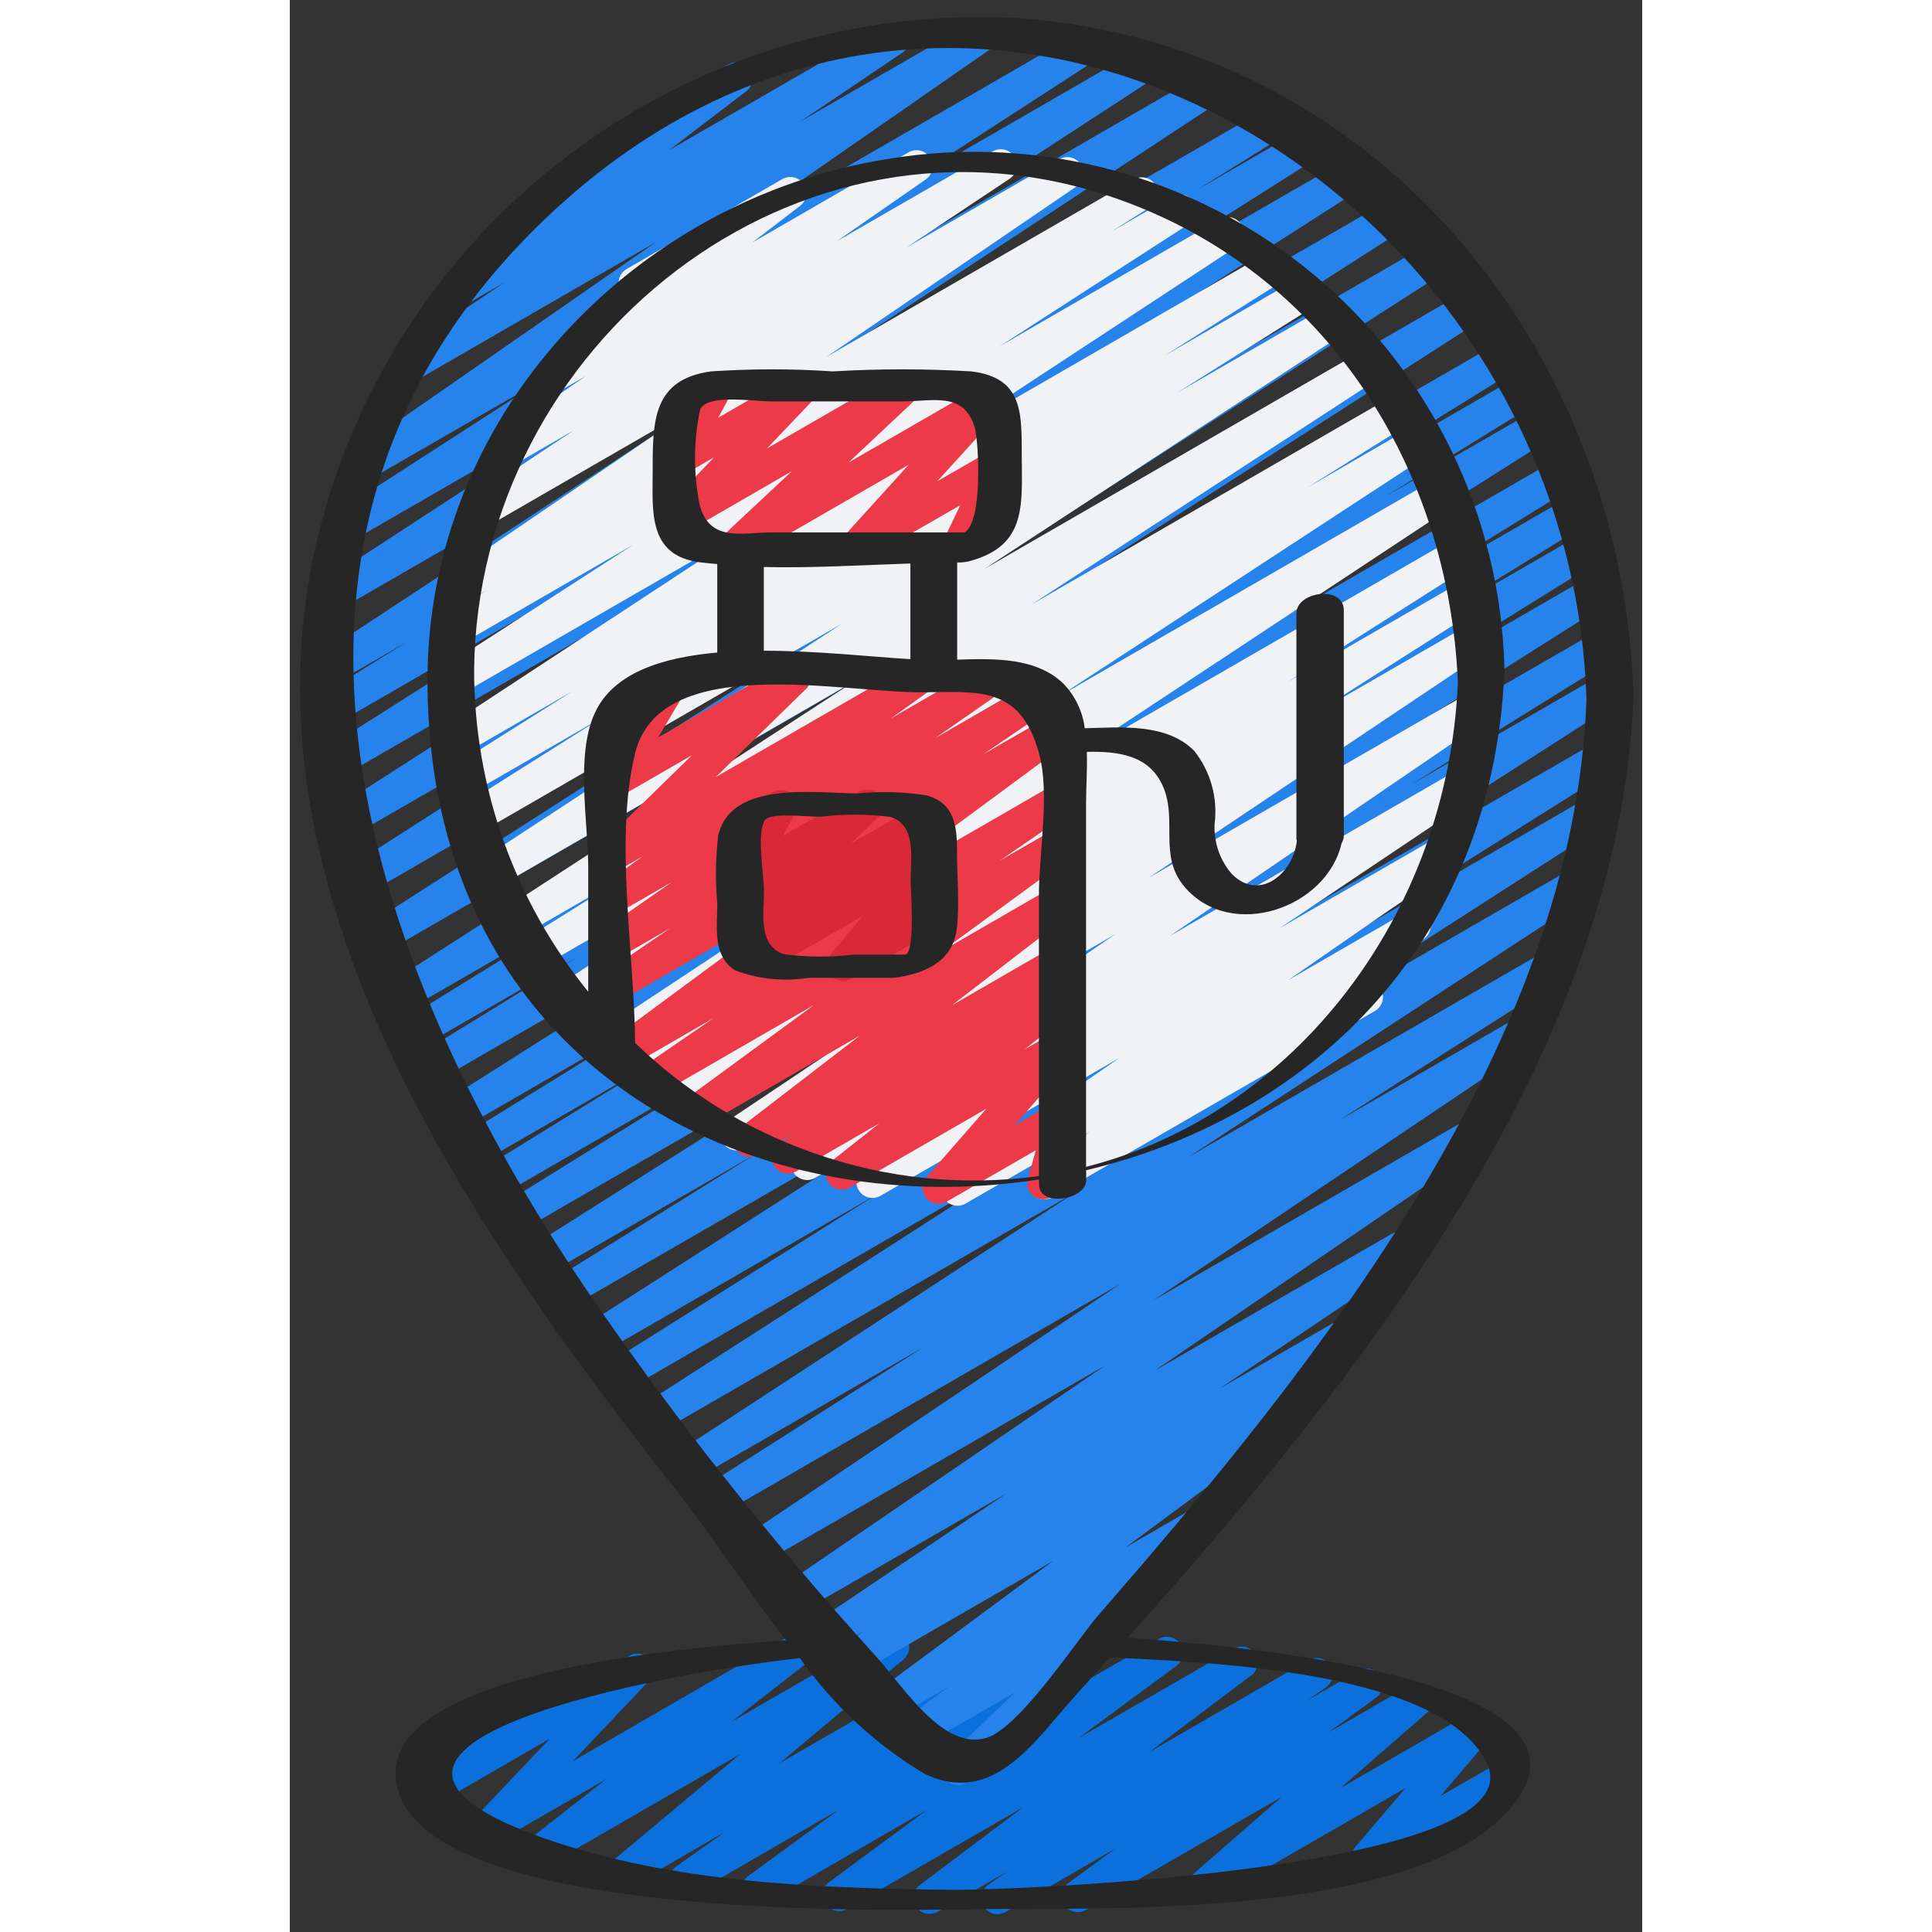 <svg height="512" viewBox="0 0 42 60" width="512" xmlns="http://www.w3.org/2000/svg"><rect x="0" y="0" width="42" height="60" fill="#333333" stroke="none"/><g id="017---Gas-Station-Pin" fill="none"><path id="Path" d="m21.977 59.447c-.218 0-.411-.141-.477-.349s.011-.435.189-.56l.6-.419-2.178 1.257c-.229.128-.517.058-.662-.16-.145-.219-.096-.512.112-.672l3.2-2.409-5.461 3.148c-.23.131-.522.061-.667-.16-.145-.221-.092-.517.12-.675l3.047-2.248-5.02 2.9c-.23.13-.521.059-.665-.162s-.092-.516.12-.674l2.811-2.057-4.524 2.611c-.23.125-.517.051-.659-.169-.141-.22-.089-.512.12-.67l1.517-1.079-2.8 1.62c-.225.129-.511.065-.659-.147-.148-.213-.11-.503.089-.67l3.864-3.231-5.937 3.428c-.227.132-.518.065-.665-.153-.147-.218-.1-.512.107-.674l2.331-1.823-3.515 2.028c-.216.129-.494.078-.649-.119-.156-.197-.141-.479.034-.659l2.37-2.5-3.532 2.039c-.217.123-.491.068-.643-.129s-.136-.477.038-.655l.375-.38c-.183 0-.353-.095-.449-.25-.137-.239-.056-.544.183-.682l2.813-1.625c.217-.127.494-.073.648.126.154.199.136.481-.042.659l-.217.219 3.3-1.9c.215-.123.487-.07.641.124.153.194.142.471-.028.652l-2.368 2.5 6.711-3.881c.227-.132.518-.065.665.153.147.218.1.512-.107.674l-2.332 1.824 4.764-2.75c.224-.129.51-.065.658.147.148.212.11.502-.087.669l-3.861 3.232 7.012-4.048c.231-.128.522-.055.664.167s.088.517-.125.673l-1.521 1.079 3.326-1.92c.23-.13.521-.059.665.162s.092.516-.12.674l-2.81 2.055 4.7-2.711c.23-.131.522-.061.667.16.145.221.092.517-.12.675l-3.039 2.245 4.859-2.8c.223-.097.484-.02.618.183.134.203.102.473-.076.64l-3.2 2.409 4.95-2.857c.231-.127.52-.053.662.169.142.222.087.516-.125.672l-.593.416 1.6-.925c.23-.13.521-.059.665.162s.092.516-.12.674l-1.483 1.084 2.518-1.454c.223-.128.506-.066.656.143.149.209.116.497-.078.667l-2.722 2.371 4.011-2.316c.211-.122.479-.074.634.113.156.187.154.459-.003.644l-1.54 1.81 1.933-1.115c.237-.124.531-.039.665.193.134.232.061.528-.165.672l-4.428 2.568c-.211.122-.479.074-.634-.113-.156-.187-.154-.459.003-.644l1.54-1.811-5.988 3.457c-.223.125-.504.063-.652-.145-.148-.208-.116-.494.074-.664l2.72-2.373-6.08 3.511c-.23.13-.521.059-.665-.162s-.092-.516.12-.674l1.477-1.08-3.425 1.978c-.076.044-.162.067-.25.067z" fill="#0c70dc"/><path id="Path" d="m20.754 55.437c-.205 0-.389-.125-.465-.315-.076-.19-.028-.407.121-.548l2.142-2.033-2.863 1.652c-.23.13-.521.059-.665-.162s-.092-.516.12-.674l1.377-1.01-1.659.958c-.229.13-.52.06-.665-.16s-.094-.515.117-.674l5.4-4-6.063 3.5c-.234.133-.532.057-.673-.173-.141-.229-.075-.529.149-.678l.736-.483-.92.53c-.233.135-.532.061-.675-.168-.143-.229-.078-.53.146-.68l5.859-3.95-6.333 3.657c-.232.129-.525.054-.666-.171-.142-.225-.083-.521.134-.674l9.935-6.788-10.643 6.146c-.233.135-.532.061-.675-.168-.143-.229-.078-.53.146-.68l11.619-7.817-12.349 7.126c-.235.135-.535.057-.676-.175-.141-.232-.071-.534.158-.68l6.753-4.306-7.076 4.088c-.152.094-.343.099-.5.014-.157-.085-.257-.247-.262-.426-.005-.179.086-.346.238-.44l12.347-8.06-12.941 7.468c-.234.129-.529.051-.668-.178-.139-.228-.074-.526.148-.675l11.646-7.484-12.108 6.992c-.236.143-.544.067-.686-.17-.143-.236-.067-.544.169-.686l8.266-5.2-8.563 4.943c-.234.129-.529.051-.668-.178-.139-.228-.074-.526.148-.675l13.269-8.5-13.717 7.918c-.153.092-.344.095-.5.008-.156-.087-.254-.25-.257-.429s.09-.345.243-.437l6.3-3.915-6.475 3.738c-.236.143-.544.067-.686-.17-.143-.236-.067-.544.169-.686l12.03-7.609-12.363 7.137c-.237.142-.544.065-.686-.172-.142-.237-.065-.544.172-.686l7.087-4.4-7.219 4.167c-.237.141-.544.064-.685-.173s-.064-.544.173-.685l5.425-3.352-5.518 3.185c-.235.126-.528.045-.665-.184-.137-.229-.07-.525.152-.673l5.986-3.7-6.069 3.5c-.235.135-.535.057-.676-.175s-.071-.534.158-.68l13.543-8.583-13.77 7.95c-.236.133-.535.054-.675-.179-.139-.233-.067-.534.162-.679l4.884-3.007-4.895 2.825c-.235.122-.524.04-.66-.187-.136-.227-.071-.521.148-.67l5.971-3.692-5.955 3.437c-.234.129-.529.051-.668-.178-.139-.228-.074-.526.148-.675l15.9-10.212-16.08 9.28c-.235.138-.538.062-.68-.171-.142-.233-.071-.537.16-.683l15.276-9.8-15.36 8.867c-.235.138-.538.062-.68-.171-.142-.233-.071-.537.16-.683l14.339-9.187-14.288 8.246c-.235.138-.538.062-.68-.171-.142-.233-.071-.537.16-.683l13.651-8.758-13.439 7.758c-.234.124-.524.043-.661-.183-.137-.227-.074-.521.144-.671l10.231-6.49-9.877 5.7c-.237.142-.544.065-.686-.172s-.065-.544.172-.686l2.87-1.78-2.338 1.35c-.235.141-.539.066-.682-.166-.144-.233-.073-.538.157-.685l13.234-8.7-12.526 7.231c-.234.133-.532.057-.673-.173-.141-.229-.075-.529.149-.678l10.021-6.536-9.009 5.2c-.236.144-.543.07-.688-.166s-.07-.543.166-.688l6.346-4.1-5.236 3.021c-.232.133-.527.06-.671-.165-.143-.226-.084-.524.135-.678l9.309-6.461-7.363 4.251c-.233.133-.529.058-.671-.169-.142-.227-.08-.526.141-.678l3.184-2.15-1.14.658c-.228.129-.517.06-.662-.158-.145-.218-.098-.511.109-.672l3.639-2.777c-.174-.074-.292-.24-.304-.429-.012-.189.085-.369.249-.464l5.065-2.924c.228-.132.52-.064.666.155.146.219.097.514-.112.675l-2.404 1.835 6.73-3.885c.233-.129.525-.053.666.173s.081.522-.137.674l-3.181 2.147 5.434-3.137c.232-.129.524-.055.666.169.142.224.085.52-.131.674l-9.307 6.46 12.021-6.945c.234-.131.53-.054.67.175.14.229.075.527-.148.677l-6.353 4.115 7.751-4.475c.235-.145.543-.071.688.164s.071.543-.164.688l-10.023 6.535 11.485-6.631c.235-.141.539-.066.682.166s.073.538-.157.685l-13.233 8.701 14.779-8.53c.235-.126.528-.045.665.184.137.229.07.525-.152.673l-2.89 1.793 3.427-1.978c.235-.129.53-.05.669.179.139.229.072.528-.152.676l-10.221 6.481 11.054-6.378c.235-.138.538-.062.68.171.142.233.071.537-.16.683l-13.653 8.756 14.525-8.384c.234-.125.525-.046.663.181s.075.522-.144.672l-14.348 9.194 15.088-8.711c.234-.129.529-.051.668.178.139.228.074.526-.148.675l-15.274 9.8 15.955-9.209c.235-.138.538-.062.68.171.142.233.071.537-.16.683l-15.9 10.209 16.374-9.453c.235-.126.528-.045.665.184.137.229.07.525-.152.673l-5.976 3.7 6.088-3.514c.236-.133.535-.054.675.179.139.233.067.534-.162.679l-4.892 3.014 4.856-2.8c.234-.127.527-.048.666.18.138.228.073.524-.148.674l-13.548 8.581 13.665-7.888c.235-.126.528-.045.665.184.137.229.07.525-.152.673l-5.99 3.7 5.848-3.376c.153-.092.344-.094.5-.007.156.087.254.251.257.429s-.09.345-.244.437l-5.412 3.344 5.187-3c.237-.142.544-.065.686.172s.065.544-.172.686l-7.081 4.4 6.874-3.968c.236-.143.544-.067.687.169.143.236.067.544-.169.687l-12.032 7.61 11.657-6.718c.235-.126.528-.045.665.184.137.229.07.525-.152.673l-6.3 3.914 5.89-3.4c.234-.129.529-.051.668.178.139.228.074.526-.148.675l-13.261 8.5 12.578-7.268c.235-.129.53-.05.669.179.139.229.072.528-.152.676l-8.273 5.2 7.529-4.346c.235-.134.533-.057.674.174.141.231.073.531-.153.679l-11.649 7.49 10.539-6.084c.235-.136.535-.061.677.171.142.231.073.534-.154.681l-12.347 8.062 10.884-6.284c.236-.143.544-.068.687.168s.068.544-.168.687l-6.743 4.3 5.34-3.084c.233-.133.529-.058.671.169.142.227.08.526-.141.678l-11.622 7.82 9.443-5.453c.233-.135.531-.062.674.166.143.228.08.528-.142.68l-9.932 6.787 7.365-4.252c.233-.135.532-.061.675.168.143.229.078.53-.146.68l-5.858 3.949 3.456-1.995c.234-.133.532-.057.673.173.141.229.075.529-.149.678l-1.8 1.181c.213.006.398.146.463.348s-.006.424-.177.552l-5.394 4 1.985-1.147c.23-.133.524-.063.669.16s.091.519-.123.676l-2.413 1.77c.113.027.212.093.281.186.151.203.127.487-.056.661l-3.602 3.419.015.026c.137.239.056.544-.183.682l-1.532.882c-.075.044-.159.067-.246.068z" fill="#2783ec"/><path id="Path" d="m20.734 37.446c-.219 0-.412-.142-.477-.351-.065-.209.013-.436.192-.56l5.316-3.682-7.419 4.283c-.233.135-.532.061-.675-.168-.143-.229-.078-.53.146-.68l6.134-4.114-7.632 4.406c-.233.135-.531.062-.674-.166-.143-.228-.08-.528.142-.68l9.846-6.718-11.515 6.647c-.233.131-.528.055-.669-.172-.141-.227-.079-.525.141-.676l10.476-7.015-11.766 6.794c-.236.143-.544.068-.687-.168-.143-.236-.068-.544.168-.687l5.3-3.373-5.923 3.419c-.234.127-.527.048-.666-.18-.138-.228-.073-.524.148-.674l5.71-3.631-6.172 3.562c-.233.129-.526.052-.667-.174-.14-.226-.078-.523.141-.675l12.14-8.023-12.939 7.472c-.235.145-.543.071-.688-.164s-.071-.543.164-.688l11.477-7.5-11.975 6.909c-.153.092-.344.096-.5.009s-.255-.25-.258-.428c-.003-.179.089-.346.242-.438l3.261-2.041-3.329 1.922c-.234.131-.53.054-.67-.175-.14-.229-.075-.527.148-.677l10.86-7.065-11.064 6.388c-.233.122-.521.043-.659-.182-.137-.225-.077-.517.138-.669l11.157-7.3-11.2 6.465c-.235.129-.53.05-.669-.179-.139-.229-.072-.528.152-.676l4.291-2.707-4.1 2.368c-.236.143-.544.067-.686-.17s-.067-.544.17-.686l3.668-2.314-3.324 1.919c-.234.133-.532.057-.673-.173-.141-.229-.075-.529.149-.678l9.366-6.152-9.008 5.2c-.234.131-.53.054-.67-.175-.14-.229-.075-.527.148-.677l5.889-3.807-5.246 3.029c-.231.104-.503.019-.633-.198-.131-.217-.079-.497.12-.652l1.222-.777-.59.34c-.152.095-.343.102-.501.018-.158-.084-.26-.246-.266-.425-.006-.179.083-.348.235-.443l7.78-5.3-6.631 3.828c-.234.133-.53.057-.672-.171s-.078-.528.145-.678l3.2-2.13-1.861 1.075c-.232.135-.53.063-.674-.164-.144-.227-.083-.527.139-.68l2.766-1.916-.89.513c-.228.131-.518.063-.664-.155-.146-.218-.098-.513.109-.674l2.753-2.121c-.169-.079-.28-.245-.289-.431s.087-.362.249-.455l4.827-2.788c.228-.135.523-.068.67.152s.097.518-.115.678l-1.48 1.137 4.847-2.8c.232-.135.53-.063.674.164s.083.527-.139.68l-2.771 1.923 4.858-2.8c.234-.133.53-.057.672.171s.078.528-.145.678l-3.2 2.132 4.75-2.741c.232-.126.522-.05.662.173.14.223.083.517-.131.672l-7.776 5.3 9.547-5.512c.235-.135.535-.057.676.175.141.232.071.534-.158.68l-1.228.772 1.9-1.095c.235-.134.533-.057.674.174.141.231.073.531-.153.679l-5.883 3.8 6.832-3.945c.235-.141.539-.066.682.166s.073.538-.157.685l-9.369 6.152 10.317-5.956c.236-.132.533-.053.673.178.139.231.07.531-.157.678l-3.682 2.323 4.152-2.4c.235-.129.53-.05.669.179.139.229.072.528-.152.676l-4.284 2.7 4.644-2.68c.233-.124.522-.045.661.179.138.225.078.518-.138.671l-11.159 7.306 11.8-6.814c.235-.136.535-.061.677.171.142.231.073.534-.154.681l-10.858 7.065 11.317-6.533c.236-.136.538-.058.678.176.14.234.068.537-.163.681l-3.267 2.044 3.288-1.9c.235-.136.535-.061.677.171.142.231.073.534-.154.681l-11.476 7.507 11.711-6.761c.233-.129.526-.052.667.174.14.226.078.523-.141.675l-12.143 8.024 12.158-7.019c.236-.143.544-.068.687.168s.068.544-.168.687l-5.706 3.626 5.49-3.169c.235-.131.532-.053.671.177.14.23.072.529-.152.677l-5.3 3.375 4.906-2.834c.233-.135.532-.061.675.168.143.229.078.53-.146.68l-10.476 7.015 9.968-5.754c.232-.129.525-.054.666.171.142.225.083.521-.134.674l-9.847 6.72 9.025-5.21c.233-.131.528-.055.669.172.141.227.079.525-.141.676l-6.138 4.116 5.047-2.913c.232-.135.53-.063.674.164.144.227.083.527-.139.68l-5.313 3.68 3.684-2.126c.231-.128.522-.054.664.169.142.223.086.518-.128.673l-1.9 1.324c.242-.061.492.065.586.296s.004.496-.212.621l-10.03 5.791c-.232.129-.524.055-.666-.169-.142-.224-.085-.52.131-.674l1.723-1.2-3.869 2.233c-.077.046-.165.069-.254.069z" fill="#f0f2f5"/><path id="Path" d="m20.151 37.388c-.196 0-.374-.114-.456-.293-.081-.179-.05-.388.079-.536l1.86-2.128-4.24 2.447c-.227.129-.514.063-.661-.153-.147-.216-.103-.508.1-.671l1.476-1.168-2.587 1.493c-.231.134-.526.063-.671-.161s-.088-.522.129-.678l.4-.286-1.055.608c-.228.128-.516.059-.661-.158-.145-.217-.099-.51.107-.671l3.729-2.869-4.873 2.814c-.23.133-.524.063-.669-.16s-.091-.519.123-.676l4-2.932-4.8 2.773c-.232.131-.526.057-.668-.168-.142-.225-.083-.522.134-.676l2.216-1.522-2.711 1.565c-.23.131-.522.061-.667-.16-.145-.221-.092-.517.12-.675l6.53-4.822-6.149 3.55c-.233.131-.527.056-.669-.17-.142-.226-.081-.523.138-.676l2.055-1.4-1.524.879c-.232.129-.524.055-.666-.169-.142-.224-.085-.52.131-.674l2.124-1.478-1.589.917c-.231.13-.523.058-.666-.164-.144-.223-.089-.518.125-.675l1.22-.873-.679.391c-.218.126-.496.07-.648-.131s-.132-.483.048-.659l2.808-2.742-2.209 1.275c-.197.113-.445.079-.604-.082-.16-.161-.191-.41-.076-.605l.956-1.613c-.241.125-.539.035-.669-.204-.131-.239-.047-.538.189-.673l1.632-.943c.197-.115.446-.081.607.08s.191.412.074.608l-.956 1.612 4-2.306c.218-.126.496-.07.648.131.152.2.132.483-.048.659l-2.809 2.742 6.119-3.532c.231-.13.523-.058.666.164.144.223.089.518-.125.675l-1.225.876 2.972-1.715c.231-.125.519-.05.66.171.141.222.086.515-.125.671l-2.124 1.479 3.01-1.737c.232-.126.522-.05.662.173.14.223.083.517-.131.672l-2.047 1.393 2.084-1.2c.23-.131.522-.061.667.16.145.221.092.517-.12.675l-6.53 4.821 6.082-3.511c.232-.133.528-.059.671.167s.082.525-.138.678l-2.222 1.526 1.692-.976c.23-.13.521-.059.665.162s.092.516-.12.674l-3.995 2.922 3.452-1.994c.228-.131.518-.063.664.155.146.218.098.513-.109.674l-3.727 2.87 3.176-1.834c.23-.129.521-.057.664.165.143.222.09.516-.122.673l-.461.332c.23-.084.488.011.608.225.12.214.067.484-.125.636l-1.477 1.169.919-.53c.212-.122.48-.073.635.116.155.188.152.461-.008.645l-1.859 2.128 1.236-.713c.177-.102.398-.087.558.039s.229.336.173.532l-.32 1.119c.187.062.32.228.34.423.02.196-.076.385-.247.484l-.6.345c-.177.102-.397.086-.557-.04-.16-.125-.229-.336-.173-.531l.253-.887-2.77 1.599c-.075.045-.161.068-.249.068z" fill="#ec3a48"/><path id="Path" d="m13.828 17.471c-.206.001-.391-.125-.466-.316-.076-.191-.026-.409.124-.55l2.106-1.972-3.285 1.9c-.215.124-.489.072-.643-.123s-.141-.474.03-.654l1.48-1.552-.895.516c-.194.112-.438.081-.598-.075-.16-.156-.198-.399-.092-.595l.468-.868c-.215-.024-.39-.184-.434-.395-.044-.212.053-.428.241-.536l1.128-.65c.194-.113.439-.083.6.073.161.156.198.401.091.598l-.378.7 2.378-1.372c.215-.123.488-.07.641.125.153.195.141.472-.029.652l-1.48 1.553 4.037-2.33c.221-.13.504-.072.656.134s.124.494-.065.666l-2.1 1.971 4.146-2.393c.213-.121.483-.07.637.12.154.191.147.465-.017.648l-2 2.2 1.611-.928c.19-.108.427-.081.588.067.16.148.206.383.112.581l-.557 1.161c.184-0.0.355.094.453.25.067.115.085.252.05.38-.034.128-.118.238-.233.304l-1.123.647c-.19.109-.428.082-.589-.067-.16-.149-.206-.384-.111-.582l.511-1.068-2.974 1.709c-.213.121-.483.07-.637-.12-.154-.191-.147-.465.017-.648l1.994-2.2-5.143 2.968c-.075.046-.162.07-.25.071z" fill="#ec3a48"/><path id="Path" d="m17.174 30.471c-.194 0-.371-.112-.453-.287s-.056-.383.068-.533l1.011-1.211-3.084 1.781c-.225.13-.513.066-.661-.148-.148-.214-.108-.506.093-.671l.652-.537-.516.3c-.219.125-.497.067-.648-.135-.151-.202-.128-.485.054-.66l.85-.809-.257.147c-.194.111-.438.08-.598-.075-.16-.156-.197-.399-.091-.596l.464-.857c-.214-.025-.388-.185-.431-.396s.054-.426.241-.534l1.128-.65c.194-.113.439-.082.6.074.161.157.198.401.09.598l-.372.687 2.351-1.359c.22-.137.508-.083.663.123s.128.498-.063.672l-.851.809 2.1-1.209c.225-.13.513-.066.661.148.148.214.108.506-.093.671l-.647.534.294-.17c.21-.12.475-.073.63.112.156.185.157.454.004.64l-1.006 1.211.373-.215c.237-.124.531-.039.665.193.134.232.061.528-.165.672l-2.8 1.615c-.078.045-.166.067-.256.065z" fill="#d92936"/><g fill="#262626"><path id="Shape" d="m22.632.564c-10.014-.568-19.053 5.969-21.648 15.658-2.969 11.058 4.553 21.878 11.065 30.12.9 1.135 2.072 2.916 3.362 4.6-3.981.273-12.239 1.11-12.126 4.186.171 4.625 15.691 4.19 18.172 4.16 3.708-.046 13.787.346 16.57-3.278 3.025-3.939-8.823-4.924-12.005-5.15 7.234-8.063 15.323-18.3 15.708-29.287-.351-10.748-8-20.215-19.098-21.009zm14.53 54.167c1.681 3.353-14.8 3.981-16.619 3.959-4.172-.051-8.7-.209-12.669-1.61-8.229-2.9 3.682-5.111 7.968-5.587 1.027 1.46 2.35 2.687 3.883 3.6 2.175 1.02 3.42-1.064 4.771-2.545.321-.352.648-.714.974-1.075 3.267.159 10.277.433 11.692 3.258zm-12.034-4.591c-.657.754-2.451 3.51-3.486 3.828-1.345.413-2.552-1.545-3.448-2.541-3.244-3.57-6.238-7.36-8.961-11.342-6.984-10.326-11.66-23.871-.882-33.679 12.979-11.806 31.399-.614 31.919 15.303-.377 10.739-8.395 20.691-15.142 28.431z"/><path id="Shape" d="m18.584 4.934c-7.95 1.257-14.342 8.048-14.308 16.26.048 11.852 9.966 16.841 18.992 15.435v.155c0 .722 1.464.481 1.464-.128v-.314c6.733-1.591 12.622-6.824 12.992-15.536-.109-4.768-2.28-9.255-5.951-12.3-3.671-3.045-8.483-4.348-13.189-3.572zm-2.3 30.88c-2.08-.726-3.977-1.894-5.56-3.425-.024-2.794-.651-6.338 0-9 .776-3.131 6.338-1.889 8.876-1.889 1.72 0 3.07-.254 3.665 1.883.35 1.253 0 3.1 0 4.391v8.749c-2.349.323-4.742.08-6.978-.709zm4.673-19.28h-5.957c-.947 0-1.944.316-2.266-.83-.204-.993-.199-2.017.015-3.008.274-.464 1.607-.23 2.245-.23h4.016c.953 0 1.942-.321 2.266.83.116.429.256 2.881-.316 3.238zm-1.684.962v2.975c-1.2-.072-2.887-.261-4.552-.262v-2.6c1.508.037 3.052-.061 4.555-.109zm5.456 18.741v-11.273c0-.5.04-1.06.024-1.615.956-.017 1.93.086 2.362 1.067.461 1.045-.147 2.159.67 3.123 1.446 1.7 4.417.665 4.878-1.347.045-.072.069-.155.07-.24v-7c0-.784-1.472-.59-1.472.1v7c0 .022.012.035.014.055-.1.985-1.138 1.916-2.017 1.038-.376-.431-.568-.992-.537-1.563.102-.81-.127-1.626-.634-2.265-.857-.859-2.242-.733-3.4-.7-.064-.521-.296-1.008-.661-1.385-.847-.819-2.145-.783-3.3-.746v-3.02h.009c.011 0 .024-.005.035-.006.116.009.233-.003.346-.034 1.81-.49 1.615-1.793 1.615-3.371 0-1.29 0-2.329-1.564-2.521-1.432-.085-2.868-.085-4.3 0-1.26-.085-2.525-.085-3.785 0-1.8.248-1.812 1.527-1.812 3.036 0 1.3-.168 2.674 1.462 2.892.179.024.361.037.543.055v2.748c-1.737.153-3.243.643-3.807 1.888-.6 1.314-.2 3.4-.2 4.781v3.866c-2.295-2.827-3.546-6.359-3.544-10 .11-10.068 10-18.132 19.989-14.62 6.487 2.286 10.279 8.34 10.563 15.014-.307 7.197-5.057 13.391-11.544 15.043z"/><path id="Shape" d="m19.77 24.7c-.7-.11-1.412-.13-2.117-.06-1.284 0-3.96-.424-4.348 1.311-.083.697-.093 1.401-.029 2.1 0 .728-.159 1.625.549 2.083.73.275 1.518.355 2.288.234h2.446.1.043c.011 0 .025 0 .036-.006.049-0.0.098-.004.146-.01.928-.149 1.736-.542 1.837-1.565.077-.772 0-1.589 0-2.365s-.081-1.485-.951-1.722zm-4.4 4.94c-.848-.243-.643-1.322-.643-1.979 0-.478-.238-1.775.024-2.187.16-.254 1.306-.108 1.718-.108.72-.088 1.447-.088 2.167 0 .847.244.643 1.32.643 1.979 0 .187.151 2.174-.148 2.3h-1.597c-.72.085-1.448.083-2.167-.008z"/></g></g></svg>